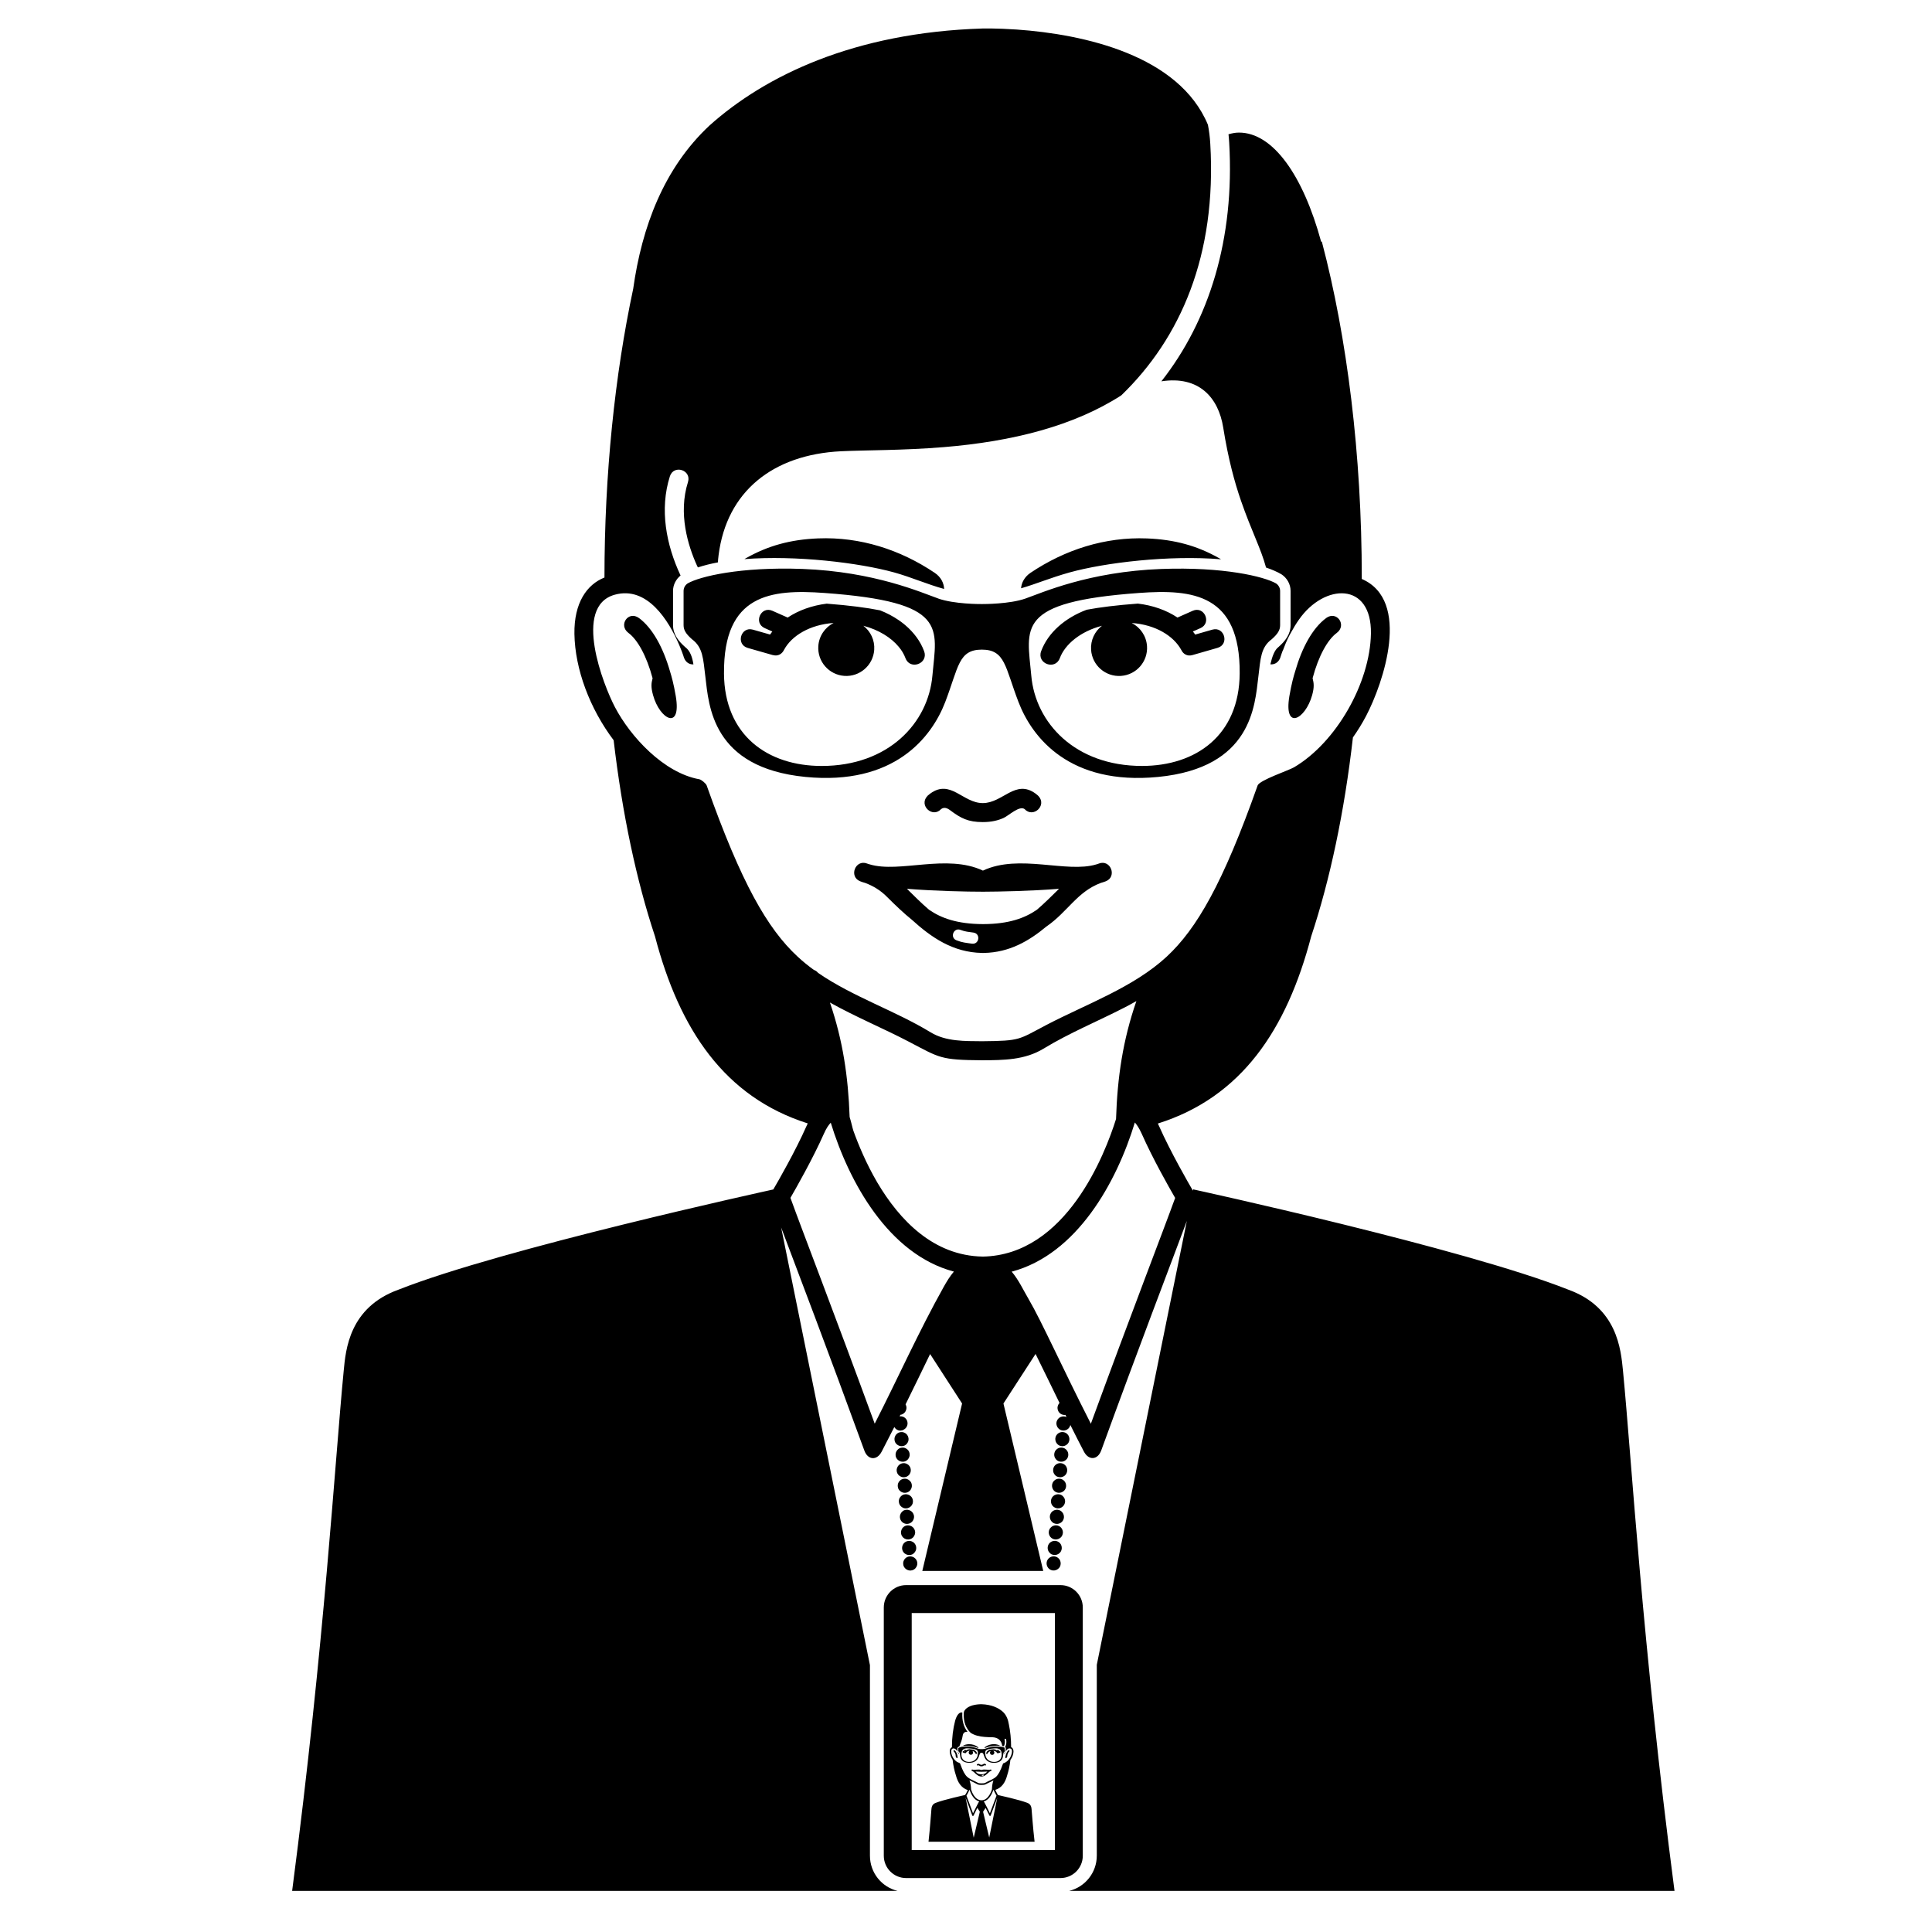 <svg xmlns="http://www.w3.org/2000/svg" viewBox="0 0 100 100"><path d="M68.64 31.99c.55-.403 1.094.37.546.774-.46.338-.937 1.173-1.246 2.34.07.27.087.468-.022.872-.352 1.274-1.48 1.854-1.18.055.11-.64.223-1.04.3-1.285.35-1.223.902-2.238 1.602-2.754zm-35.565 0c.7.518 1.252 1.534 1.603 2.755.077.246.192.646.3 1.286.303 1.8-.827 1.22-1.177-.054-.11-.404-.096-.6-.023-.87-.312-1.17-.787-2.004-1.244-2.342-.55-.406-.008-1.18.542-.773zm17.23 16.853c.383.056.465-.517.084-.572-.253-.036-.428-.045-.674-.14-.358-.137-.565.403-.206.54.31.12.485.127.796.173zm3.864-.893c-.915.763-1.927 1.348-3.237 1.374h-.105c-1.506-.03-2.615-.796-3.636-1.723-.41-.33-.83-.73-1.312-1.21-.312-.31-.687-.538-1.096-.69-.104-.028-.195-.06-.27-.09-.586-.242-.24-1.143.364-.916l.035.013.098.03c1.545.468 3.985-.56 5.866.324 1.88-.884 4.328.146 5.873-.322l.095-.03.035-.014c.607-.228.95.674.367.915-.076.03-.166.06-.266.088-1.23.458-1.717 1.498-2.81 2.252zm-7.226-1.945c.366.36.742.74 1.145 1.084.625.43 1.45.738 2.798.743 1.34-.005 2.162-.315 2.786-.745.4-.344.776-.722 1.144-1.083-1.464.117-3.123.148-3.89.15h-.087c-.774 0-2.433-.032-3.896-.15zm1.047-4.794s.054-.06.155-.133c1.057-.773 1.686.49 2.723.49 1.04 0 1.686-1.258 2.735-.49.103.074.154.134.154.134.442.485-.282 1.148-.726.665-.266-.193-.816.335-1.08.457-.286.132-.634.217-1.085.217-.754 0-1.132-.197-1.687-.613-.15-.113-.31-.175-.465-.062-.44.483-1.164-.18-.722-.664zM52.85 30.45c.024-.29.175-.59.493-.804 1.78-1.193 3.85-1.863 6.026-1.777 1.445.058 2.608.385 3.738 1.025l.094.055c-2.677-.225-6 .17-7.838.68-1.017.284-1.738.6-2.512.82zm-14.32-1.51l.08-.048c1.13-.64 2.293-.967 3.74-1.025 2.175-.086 4.246.584 6.023 1.777.335.223.482.538.495.84-.87-.236-1.7-.61-2.594-.857-1.816-.502-5.084-.895-7.742-.687zm10.033 2.04c.825.29 2.154.287 2.258.286.104 0 1.434.004 2.258-.286.857-.3 3.282-1.392 7.03-1.53 3.21-.12 5.324.392 5.937.747.127.083.213.23.213.393v1.77c0 .247-.115.445-.432.725-.574.423-.58 1.007-.695 1.945-.183 1.478-.326 4.708-5.186 5.184-4.575.448-6.52-2.03-7.228-3.875-.698-1.818-.684-2.712-1.898-2.715-1.216.002-1.2.896-1.896 2.715-.71 1.844-2.652 4.322-7.23 3.875-4.858-.476-5.003-3.707-5.184-5.184-.115-.938-.124-1.522-.696-1.945-.316-.28-.432-.478-.432-.724v-1.772c0-.164.084-.31.214-.393.61-.355 2.724-.867 5.937-.748 3.745.14 6.172 1.23 7.03 1.53zm-11.09 3.876c.023 3.213 2.272 4.79 5.056 4.79 3.47 0 5.52-2.236 5.732-4.674.22-2.492.858-3.814-5.585-4.28-2.777-.202-5.233.057-5.202 4.164zm26.693 0c.03-4.107-2.426-4.366-5.203-4.165-6.44.465-5.803 1.788-5.584 4.28.213 2.437 2.265 4.674 5.73 4.674 2.787 0 5.036-1.578 5.057-4.79zm-24.17-.95l-1.295-.37c-.63-.182-.357-1.126.27-.945l.887.253c.038-.054.077-.107.117-.158l-.392-.174c-.6-.266-.2-1.163.397-.897l.79.35c.564-.376 1.26-.625 2.02-.72 1.172.09 2.07.208 2.76.346.35.136.672.307.964.506.084.057.163.116.24.177l.05.04.05.042c.445.378.787.835.977 1.348.057.15.047.287-.006.397-.167.36-.776.456-.96-.038-.074-.2-.19-.4-.35-.588-.393-.473-1.03-.875-1.828-1.085.372.285.598.746.562 1.25-.057.798-.75 1.4-1.547 1.344-.8-.056-1.402-.75-1.346-1.547.036-.527.353-.968.79-1.192-1.234.087-2.172.665-2.557 1.378-.106.223-.313.36-.59.282zm21.864-1.06l.888-.255c.63-.182.9.763.27.943l-1.294.372c-.274.08-.483-.06-.575-.254-.4-.74-1.338-1.318-2.57-1.406.438.224.752.665.79 1.192.056.8-.548 1.492-1.347 1.547-.8.055-1.49-.546-1.547-1.345-.035-.503.19-.964.563-1.25-1.117.292-1.916.962-2.18 1.673-.238.647-1.207.288-.968-.358.356-.963 1.24-1.726 2.358-2.145.678-.127 1.543-.236 2.648-.318.77.09 1.478.34 2.05.722l.79-.35c.6-.266.997.63.4.898l-.394.174c.046.052.085.105.12.16zm-3.12 25.253c-.94 3.093-2.996 6.825-6.375 7.722.364.43.598.946.88 1.427.675 1.152 1.71 3.485 3.218 6.444 2.11-5.766 3.77-10.047 4.363-11.687-.31-.533-1.164-2.04-1.73-3.32-.137-.304-.262-.48-.356-.586zm-7.88 6.942c4.323-.072 6.34-5.318 6.906-7.122.07-2.164.353-4.08 1.053-6.103-.192.108-.392.218-.596.324-1.4.72-2.866 1.32-4.213 2.14-.972.59-2.062.593-3.173.6-2.166-.017-2.182-.117-3.78-.954-1.322-.692-2.765-1.288-4.1-2.035.67 1.965.945 3.828 1.02 5.924.093.298.15.587.193.71.263.732.668 1.706 1.238 2.68 1.16 1.962 2.916 3.792 5.453 3.835zm-7.86-6.93c-.102.106-.228.28-.355.57-.568 1.282-1.424 2.787-1.732 3.32.592 1.642 2.25 5.923 4.362 11.688 1.2-2.352 2.28-4.773 3.57-7.078.155-.277.32-.55.528-.794-3.375-.894-5.426-4.617-6.373-7.705zm3.636 15.937c-.05.005-.097 0-.142-.016s-.087-.04-.124-.07c-.03-.03-.06-.062-.08-.1-.21.413-.428.84-.656 1.276-.245.473-.715.44-.896-.06-1.886-5.178-3.455-9.28-4.306-11.544l4.596 22.653v9.862c0 .885.608 1.626 1.433 1.824h-31.34c1.683-12.905 2.208-22.19 2.67-26.93.103-1.08.286-3.272 2.835-4.19 5.338-2.115 19.065-5.11 19.4-5.187.264-.45 1.145-1.985 1.72-3.284l.063-.134c-4.302-1.365-6.64-4.852-7.905-9.677-.96-2.886-1.695-6.34-2.142-10.157-1.232-1.635-2-3.673-2.03-5.503-.025-1.602.64-2.557 1.555-2.918 0-5.33.536-10.488 1.487-14.944.45-3.202 1.583-6.24 3.947-8.45 2.874-2.575 7.478-4.814 14.126-5.023 0 0 .707-.02 1.775.053 3.502.244 8.403 1.335 9.9 4.93.06.31.103.64.122.983.34 5.78-1.548 10.07-4.606 13.022-2.45 1.578-5.62 2.388-9.195 2.68-2.13.174-4.04.152-5.308.213-3.55.172-5.923 2.097-6.34 5.37-.022.156-.03.285-.037.382-.37.07-.718.155-1.033.26l-.04-.072c-.486-1.07-.987-2.725-.476-4.345.198-.624-.736-.922-.936-.298-.543 1.708-.192 3.547.553 5.134-.23.186-.39.476-.39.794v1.77c0 .48.275.83.636 1.147.26.193.364.536.42.89-.2.01-.406-.098-.495-.363l-.033-.104c-.035-.105-.104-.292-.203-.525-.544-1.273-1.655-3.08-3.34-2.615-2.192.605-.586 4.688.01 5.823.804 1.53 2.522 3.398 4.366 3.73.104.018.346.22.38.32 1.8 5.082 3.153 7.414 4.7 8.853.268.25.553.48.848.695.082.027.16.078.223.157 1.794 1.234 3.977 1.95 5.824 3.074.788.48 1.772.452 2.66.46 2.018-.018 1.87-.08 3.325-.84 2.053-1.075 4.52-1.947 6.237-3.543 1.545-1.438 2.9-3.77 4.7-8.854.095-.275 1.605-.777 1.882-.94 2.194-1.29 3.938-4.375 3.983-6.92.045-2.7-2.416-2.608-3.73-.72-.143.203-.275.42-.398.646l-.095.172c-.066.133-.133.268-.19.405-.048.127-.093.24-.14.36l-.02.033-.046.126-.056.168-.03.09c-.105.236-.308.327-.5.31.093-.408.22-.747.41-.888.36-.317.636-.666.636-1.146v-1.77c0-.357-.196-.677-.473-.857-.23-.135-.5-.25-.797-.35-.268-.996-.753-1.886-1.297-3.457-.33-.956-.658-2.15-.92-3.792-.247-1.55-1.258-2.69-3.2-2.39 2.468-3.136 3.8-7.366 3.51-12.355-.01-.147-.02-.29-.036-.432.2-.054.35-.087.545-.087 1.766 0 3.322 2.237 4.25 5.647h.037c1.31 4.96 2.066 11.05 2.066 17.372v.085c2.57 1.113 1.12 5.383.222 7.095-.2.38-.428.75-.68 1.107-.443 3.875-1.19 7.378-2.16 10.298-1.268 4.838-3.613 8.327-7.936 9.687l.057.123c.607 1.37 1.552 3.002 1.755 3.35l.016-.065s14.005 3.045 19.407 5.187c2.55.918 2.73 3.11 2.838 4.19.46 4.74.986 14.024 2.668 26.933H55.34c.82-.2 1.43-.94 1.43-1.826V86.17l4.66-22.973c-.813 2.182-2.45 6.437-4.43 11.877-.184.5-.65.53-.897.06-.238-.456-.473-.917-.702-1.378-.006.03-.018.06-.03.084-.02.046-.05.082-.085.115-.04.03-.08.057-.125.07-.045.016-.093.02-.142.018-.05-.002-.095-.016-.14-.037-.04-.02-.08-.05-.11-.088-.033-.037-.056-.08-.07-.125-.016-.045-.022-.092-.02-.14s.017-.096.04-.14c.02-.042.05-.08.085-.11.038-.034.077-.058.125-.07.045-.017.092-.022.14-.02.047.003.09.015.133.032l-.055-.11c-.022.003-.048.005-.07.003-.05-.004-.096-.017-.138-.037-.042-.02-.08-.05-.113-.087-.03-.037-.056-.078-.07-.125-.016-.046-.02-.092-.02-.14.006-.05.018-.097.04-.14.017-.033.038-.064.065-.094-.413-.845-.823-1.693-1.24-2.535l-1.663 2.565 2.06 8.668h-6.26l2.06-8.668-1.656-2.56c-.37.76-.79 1.636-1.27 2.604.03.06.043.104.047.153.002.05-.004.095-.02.14-.014.048-.038.09-.07.126-.03.035-.07.064-.11.087-.037.02-.076.03-.115.035l-.04.08c.07-.007.118 0 .164.016.045.015.087.037.123.07.036.03.063.07.086.11.022.045.034.09.037.14.004.05-.003.096-.017.14-.017.046-.04.09-.07.126-.033.037-.07.065-.113.088-.045.03-.092.043-.14.045zM54.6 95.762V83.49h-7.41v12.27h7.41zm-8.855-12.56c0-.64.52-1.157 1.155-1.157h7.99c.638 0 1.155.518 1.155 1.156v12.852c0 .64-.52 1.155-1.156 1.155H46.9c-.638 0-1.155-.517-1.155-1.155v-12.85zm4.44 9.437c-.007.007-.016.02-.025.045-.045.1-.11.217-.136.26.046.13.177.462.34.913.12-.23.2-.412.253-.504.02-.037.04-.077.068-.11-.266-.072-.424-.363-.5-.605zm.402.936c-.063.133-.127.266-.194.396-.02.037-.056.034-.07-.005-.155-.426-.282-.758-.346-.928l.422 2.08.317-1.344-.13-.2zm.828-.936c-.073.24-.233.532-.498.604.017.018.03.04.043.062.1.18.185.368.277.552.166-.45.295-.783.342-.912-.025-.044-.093-.16-.136-.26-.01-.024-.02-.038-.03-.046zm-3.205 1.003c.01-.084.022-.255.224-.327.422-.167 1.517-.405 1.517-.405.02-.02.093-.148.14-.255-.334-.115-.516-.39-.615-.768-.076-.23-.135-.502-.17-.805-.02-.027-.036-.06-.053-.088-.07-.133-.182-.467.018-.555 0-.5.062-.978.164-1.364.072-.268.195-.44.332-.44.018 0 .027.003.043.007-.026.423.078.753.27 1-.15-.023-.23.064-.25.187-.02.127-.045.22-.072.295-.04.123-.08.19-.102.27-.02.008-.045.02-.062.03-.02.012-.036.036-.036.065v.14c0 .036.02.062.05.088.015.01.024.038.032.07-.016 0-.03-.007-.04-.025l-.022-.06-.02-.047c-.01-.02-.02-.033-.032-.05-.102-.147-.296-.155-.292.056.003.198.14.44.312.54.022.013.14.054.147.074.142.397.245.58.367.693.136.122.327.19.487.273.113.06.103.064.26.065.07 0 .146.002.208-.036.144-.087.315-.145.456-.238l.084-.065c.12-.115.226-.297.366-.694.176-.05.31-.196.37-.315.048-.087.175-.407.003-.456-.133-.034-.22.104-.262.207l-.015.042c-.012.027-.025.035-.043.035.005-.027.014-.056.033-.07.03-.023.05-.05.05-.088v-.14c0-.025-.01-.05-.03-.062.06-.126.086-.27.043-.403-.016-.048-.088-.023-.072.023.04.127.002.256-.037.34-.028-.002-.056-.01-.085-.016-.037-.285-.22-.437-.498-.45-.1-.003-.25 0-.414-.017-.28-.02-.527-.086-.72-.21-.24-.23-.386-.563-.36-1.017l.01-.077c.118-.28.5-.365.773-.384.084-.007.14-.005.14-.005.52.018.88.192 1.104.394.186.174.27.41.31.66.073.35.114.752.114 1.168.072.027.125.104.123.23-.004.144-.062.302-.16.43-.034.3-.092.567-.166.794-.1.378-.28.65-.616.757.048.11.117.23.138.267.026.008 1.1.24 1.52.405.196.072.212.243.22.327.03.316.064.895.156 1.686H48.06c.086-.79.122-1.37.15-1.685zm2.804-.065l-.13.198.318 1.334.414-2.047c-.065.18-.188.498-.336.9-.016.042-.05.044-.07.007-.08-.153-.145-.287-.196-.392zm.214-.697c.046-.073.076-.15.098-.208l.016-.057c.006-.162.025-.31.078-.46-.104.056-.217.103-.318.156-.124.066-.126.075-.296.076-.087 0-.173 0-.247-.05-.106-.06-.222-.107-.33-.165l-.048-.023c.054.157.077.308.083.478.044.14.2.552.54.556.194 0 .332-.143.423-.3zm-1.466-2.058c.002.252.177.375.396.375.27 0 .432-.175.448-.365.017-.194.067-.297-.437-.334-.218-.017-.41.004-.408.324zm2.086 0c.003-.32-.188-.34-.406-.324-.504.037-.454.14-.438.334.02.19.18.365.45.365.217 0 .392-.123.394-.375zm-.866-.303c.066-.023.257-.107.55-.12.25-.01.416.03.463.06l.02.17c0 .018-.012.033-.036.056-.046.033-.047.08-.055.153-.016.114-.025.366-.406.403-.358.034-.51-.158-.565-.304-.054-.145-.053-.213-.147-.213s-.095.068-.147.212c-.055.145-.206.337-.563.303-.38-.037-.393-.29-.404-.404-.01-.075-.01-.12-.054-.154-.027-.02-.036-.038-.036-.056v-.14c.063-.06.23-.1.48-.09.292.012.48.096.55.118.064.022.17.022.176.022.003 0 .107 0 .172-.02zm-1.04.144c-.068-.047-.035-.115.01-.096l.062.026c.045-.03.102-.048.16-.056.087.008.154.015.208.023.087.034.155.095.183.17.02.05-.057.077-.074.027-.02-.056-.08-.108-.17-.132.028.02.048.06.044.098-.005.062-.06.11-.12.105-.063-.004-.11-.06-.105-.12.003-.042.027-.075.06-.095-.096.008-.17.053-.2.11-.006.015-.022.026-.045.02l-.102-.03c-.05-.015-.027-.087.02-.074l.068.024zm1.71.084c-.022.006-.038-.006-.048-.02-.03-.058-.104-.103-.2-.108.035.02.06.05.063.094.004.062-.044.117-.107.12-.06.005-.115-.044-.12-.105 0-.04.017-.076.044-.098-.062.016-.11.048-.143.084-.013.015-.02.03-.024.047-.017.037-.062.03-.076.003.016-.07.04-.106.076-.136.05-.036.073-.05.102-.062.054-.01.123-.02.216-.026.06.008.112.026.158.056l.062-.026c.047-.02.078.05.032.068l.047.007c.05-.013.07.062.02.074l-.102.028zm.114-.387c-.208-.017-.463.013-.604.056-.07.018-.136.047-.203.065 0-.02.013-.05.038-.064.14-.094.302-.146.472-.14.112.005.202.03.292.08l.004.005zm-1.12.12c-.062-.02-.116-.044-.196-.063-.144-.043-.402-.07-.61-.056.094-.053.185-.078.298-.082.17-.008.332.045.47.14.025.013.037.037.038.06zm.38.84c.034.036-.02.09-.057.05-.015-.007-.026-.003-.037.007-.044.033-.074.047-.133.047-.035 0-.062-.006-.085-.016-.02-.01-.062-.053-.086-.037-.033.04-.09-.014-.056-.05.094-.07.144.027.226.027s.13-.1.213-.04l.013.013zm.08.375c-.113.008-.242.012-.304.012-.065 0-.195-.004-.312-.012l.09.084c.05.032.113.058.218.058.106 0 .17-.024.22-.06.032-.026.06-.055.09-.083zm-.562.15c-.086-.058-.125-.14-.22-.175-.067-.025-.038-.096.01-.078.128.04.32-.04.466.027.146-.068.338.01.46-.025.057-.02.084.05.038.067-.053.02-.083.037-.106.062-.036.038-.07.068-.103.096-.082.07-.17.13-.285.135-.11-.004-.19-.05-.26-.11zm.302.07c.022-.003.038-.005.062-.014.027-.01.01-.052-.018-.042-.02.01-.032.01-.053.013-.028.005-.022.05.01.044zm1.345-1.316c.044-.032.088.027.044.06-.036.026-.07.093-.098.185.006.02.007.035-.002.066-.027.102-.115.147-.093.005.01-.05.02-.08.024-.1.03-.096.073-.177.127-.216zm-2.777 0c.055.038.098.12.125.215.006.02.016.05.022.1.022.142-.063.097-.092-.004-.01-.03-.01-.046-.002-.065-.024-.092-.062-.157-.097-.184-.043-.033 0-.093.043-.06zm5.097-9.31c-.05-.005-.095-.018-.138-.038-.043-.02-.08-.05-.112-.088s-.056-.08-.07-.125c-.016-.046-.022-.093-.02-.142.005-.05.018-.095.038-.138.02-.043.05-.08.088-.113.037-.032.078-.055.123-.07.044-.016.092-.02.142-.02.048.005.096.02.14.04.04.02.077.05.11.086s.057.08.07.124c.016.046.02.093.018.142-.003.05-.016.095-.035.138-.02.043-.053.08-.088.11-.04.034-.08.058-.125.072-.047.017-.092.023-.142.02zm.448-6.437c-.047-.003-.094-.017-.137-.035-.04-.022-.08-.053-.11-.09-.032-.038-.057-.08-.07-.124-.016-.046-.02-.092-.02-.14.004-.052.018-.097.037-.14.022-.043.053-.08.088-.113.037-.03.078-.054.125-.07.045-.015.092-.02.14-.017.05.004.096.016.14.037s.078.05.11.088c.032.035.057.078.07.125.018.043.022.09.02.142-.003.048-.017.097-.036.136-.02.046-.05.082-.09.114-.035.03-.077.057-.122.07-.046.017-.092.02-.144.02zm-.055.805c-.048-.004-.095-.017-.137-.037-.044-.02-.08-.05-.11-.087-.034-.04-.058-.08-.073-.125-.015-.045-.02-.092-.018-.142.004-.05.018-.093.037-.138.02-.043.05-.08.087-.11.036-.034.078-.058.122-.073.047-.015.095-.02.144-.017.05.003.095.015.137.036.044.02.08.052.113.09.03.035.056.074.07.122.016.046.02.093.018.144-.002.047-.016.094-.037.137s-.05.08-.088.11c-.037.033-.08.058-.124.072-.047.014-.092.022-.143.018zm-.056.803c-.05-.003-.094-.015-.137-.034-.043-.02-.08-.05-.112-.088s-.058-.082-.072-.125c-.014-.047-.02-.092-.016-.143.002-.048.015-.094.036-.137.02-.044.05-.08.088-.113.037-.03.078-.056.123-.07.046-.016.094-.02.143-.018s.094.016.137.037.08.05.112.087c.03.035.057.077.07.123.015.045.022.094.018.143s-.016.096-.037.138c-.02.045-.05.08-.085.113-.037.03-.08.056-.125.07-.046.016-.094.022-.143.018zm-.057.807c-.05-.004-.094-.017-.137-.037s-.08-.05-.113-.088c-.03-.037-.056-.08-.07-.125-.016-.045-.02-.09-.018-.142.002-.05.017-.094.037-.137.02-.043.05-.08.087-.11.037-.034.078-.058.123-.073s.092-.02.142-.018.096.017.138.037c.042.02.08.05.113.088.03.037.056.078.07.123.016.047.02.092.018.144-.003.047-.015.092-.036.136-.02.043-.05.08-.088.112-.037.03-.078.055-.123.07s-.094.023-.143.02zm-.056.805c-.048-.004-.094-.017-.136-.04-.043-.02-.082-.05-.114-.087-.032-.035-.056-.078-.07-.123-.016-.045-.02-.093-.018-.142.003-.048.017-.095.038-.138.02-.043.05-.08.087-.11.038-.034.08-.058.125-.07.044-.018.092-.022.14-.02.052.003.095.016.14.034.042.023.08.054.11.09.034.037.058.078.072.12.017.05.02.096.02.146-.005.05-.02.094-.04.137-.02.042-.05.08-.086.112-.038.032-.077.057-.124.072-.045.016-.092.022-.142.018zm-.055.803c-.05-.004-.097-.016-.14-.037-.04-.02-.08-.05-.11-.088-.033-.037-.058-.078-.07-.123-.017-.047-.022-.094-.02-.143.002-.05.017-.096.038-.137.02-.044.05-.08.086-.113.037-.03.078-.056.125-.07.044-.016.09-.02.14-.02.05.004.096.018.14.037.042.024.08.053.11.09.032.036.057.078.07.123.017.046.023.095.02.144s-.016.094-.037.137-.05.082-.088.113-.078.056-.123.07c-.047.016-.095.022-.143.018zm-.058.806c-.05-.002-.096-.016-.138-.037s-.08-.05-.112-.087c-.033-.037-.057-.08-.07-.125-.016-.043-.02-.092-.018-.14.002-.05.017-.095.037-.138.022-.044.052-.082.09-.113.034-.032.075-.057.122-.07.045-.017.092-.022.14-.02.05.003.097.017.14.038.043.02.08.05.112.086.03.037.056.078.07.125.016.044.022.09.02.142-.004.05-.02.094-.038.138-.02.042-.05.08-.088.112-.037.03-.08.056-.124.07-.045.016-.093.022-.142.02zm-.055.804c-.05-.003-.096-.016-.14-.035-.042-.023-.08-.053-.11-.09-.033-.038-.057-.08-.072-.124-.017-.046-.02-.094-.018-.143s.018-.094.037-.137c.02-.043.05-.082.088-.113.037-.03.078-.057.124-.07.045-.016.093-.02.142-.018.047.004.096.016.137.037.043.02.08.05.113.086.03.037.057.08.07.125.016.045.02.094.018.142-.002.05-.017.097-.037.14s-.052.08-.087.11c-.04.033-.08.058-.125.072s-.092.02-.14.017zm-7.427.805c-.05.003-.098-.003-.143-.02s-.086-.038-.123-.07c-.037-.032-.065-.07-.09-.112-.02-.043-.033-.088-.035-.14-.005-.048 0-.095.017-.14.016-.046.04-.088.07-.125.033-.037.07-.066.113-.087.04-.02.088-.034.137-.038.05-.003.097.003.144.02.045.016.086.037.123.07.037.032.066.07.088.112s.034.088.038.138c.004.05-.002.096-.018.14s-.04.09-.07.126-.07.067-.113.088c-.044.02-.09.035-.137.037zm-.452-6.437c-.05.003-.095-.002-.143-.02-.043-.013-.086-.038-.122-.07-.036-.03-.065-.067-.09-.112-.02-.038-.03-.087-.034-.135-.005-.052 0-.1.017-.142.016-.047.04-.09.07-.125.03-.037.07-.065.11-.088.044-.02.09-.033.14-.037s.096.002.143.018c.045.017.086.04.123.07.036.034.064.07.086.114.02.043.034.088.038.14.004.048-.003.094-.018.14-.018.045-.04.086-.072.125-.03.035-.068.063-.11.088-.044.018-.09.032-.14.035zm.057.805c-.05.004-.097-.004-.143-.02-.045-.016-.086-.038-.124-.07-.036-.03-.065-.068-.087-.11s-.033-.09-.036-.138c-.003-.05.003-.098.018-.144.017-.048.04-.087.072-.123.03-.037.07-.067.11-.09.044-.02.09-.032.14-.035.05-.005.096.002.14.017.046.016.087.04.124.072.037.03.066.068.088.11.02.046.033.09.037.14.004.05-.002.096-.018.14s-.04.087-.07.126c-.033.037-.07.065-.112.088-.044.022-.09.034-.138.038zm.057.803c-.05.005-.098 0-.14-.017-.048-.016-.087-.04-.126-.07-.037-.033-.066-.068-.088-.112-.02-.04-.033-.088-.037-.137s.003-.098.02-.143c.015-.046.04-.088.07-.123.032-.037.07-.066.112-.088.043-.022.088-.034.14-.038.048-.004.094.002.14.018.045.016.086.04.124.07.036.033.065.07.088.113.02.043.033.09.036.137.004.05 0 .096-.018.143-.016.043-.04.088-.07.125-.032.037-.07.064-.113.088-.044.02-.09.03-.138.035zm.056.807c-.05.004-.098-.003-.142-.02-.046-.016-.087-.038-.123-.07-.038-.03-.067-.068-.09-.11-.02-.045-.033-.09-.035-.138-.005-.053 0-.098.016-.145.017-.045.04-.086.07-.123.034-.037.07-.066.114-.088.043-.02.088-.033.14-.037.047-.004.095.002.14.018.045.018.086.04.123.072.038.03.068.068.09.11.02.044.034.09.036.138.004.05-.002.097-.018.142-.014.046-.04.088-.07.125-.033.037-.07.067-.113.088-.04.02-.088.033-.137.037zm.055.805c-.047.004-.096-.002-.142-.018-.044-.018-.085-.04-.122-.072-.038-.03-.067-.07-.088-.113s-.032-.087-.037-.138c-.004-.05.002-.096.017-.145.017-.043.04-.084.072-.12.032-.037.07-.065.112-.09.043-.02.09-.032.14-.035.047-.005.094.002.14.02.045.013.087.036.124.07.037.03.066.067.087.11.022.043.034.09.036.138.005.05 0 .097-.015.142-.016.045-.04.088-.07.123-.033.038-.07.067-.114.088-.04.023-.088.035-.137.04zm.057.803c-.05.004-.096-.002-.143-.018-.045-.016-.084-.04-.123-.07-.037-.03-.065-.07-.088-.113-.02-.043-.033-.088-.037-.137s0-.098.02-.144c.015-.045.037-.087.07-.124.03-.037.07-.065.11-.09.043-.02.09-.032.14-.035s.096.003.14.02c.046.015.088.038.124.07.038.03.065.068.087.112.022.04.037.088.04.137.003.05-.003.096-.02.143-.015.045-.04.086-.07.123-.032.037-.07.066-.112.088-.043.023-.088.033-.138.037zm.056.806c-.05.004-.095-.002-.14-.018-.048-.016-.09-.04-.126-.07-.035-.032-.064-.07-.088-.112-.02-.044-.033-.09-.037-.138-.003-.05.003-.098.02-.143.016-.048.037-.09.07-.126.03-.035.07-.064.11-.086.044-.02.092-.035.14-.037.05-.003.096.003.14.02.048.015.09.038.126.07s.066.068.087.112c.022.043.035.088.04.137s-.005.097-.02.14c-.017.047-.04.09-.07.126-.032.037-.07.065-.112.087-.045.02-.09.035-.14.038zm.055.804c-.048.004-.093-.002-.14-.017-.045-.017-.086-.04-.125-.07-.035-.032-.064-.07-.087-.112-.02-.043-.034-.09-.037-.14-.002-.048.003-.097.02-.142.016-.045.04-.088.07-.125.033-.035.07-.064.112-.086.043-.02.09-.033.138-.037.05-.004.096.002.14.018.05.016.09.04.126.07s.066.07.087.113c.022.043.034.088.038.137s0 .097-.017.143c-.017.045-.04.086-.072.125-.03.037-.067.065-.11.09-.043.02-.088.03-.14.034z"/></svg>